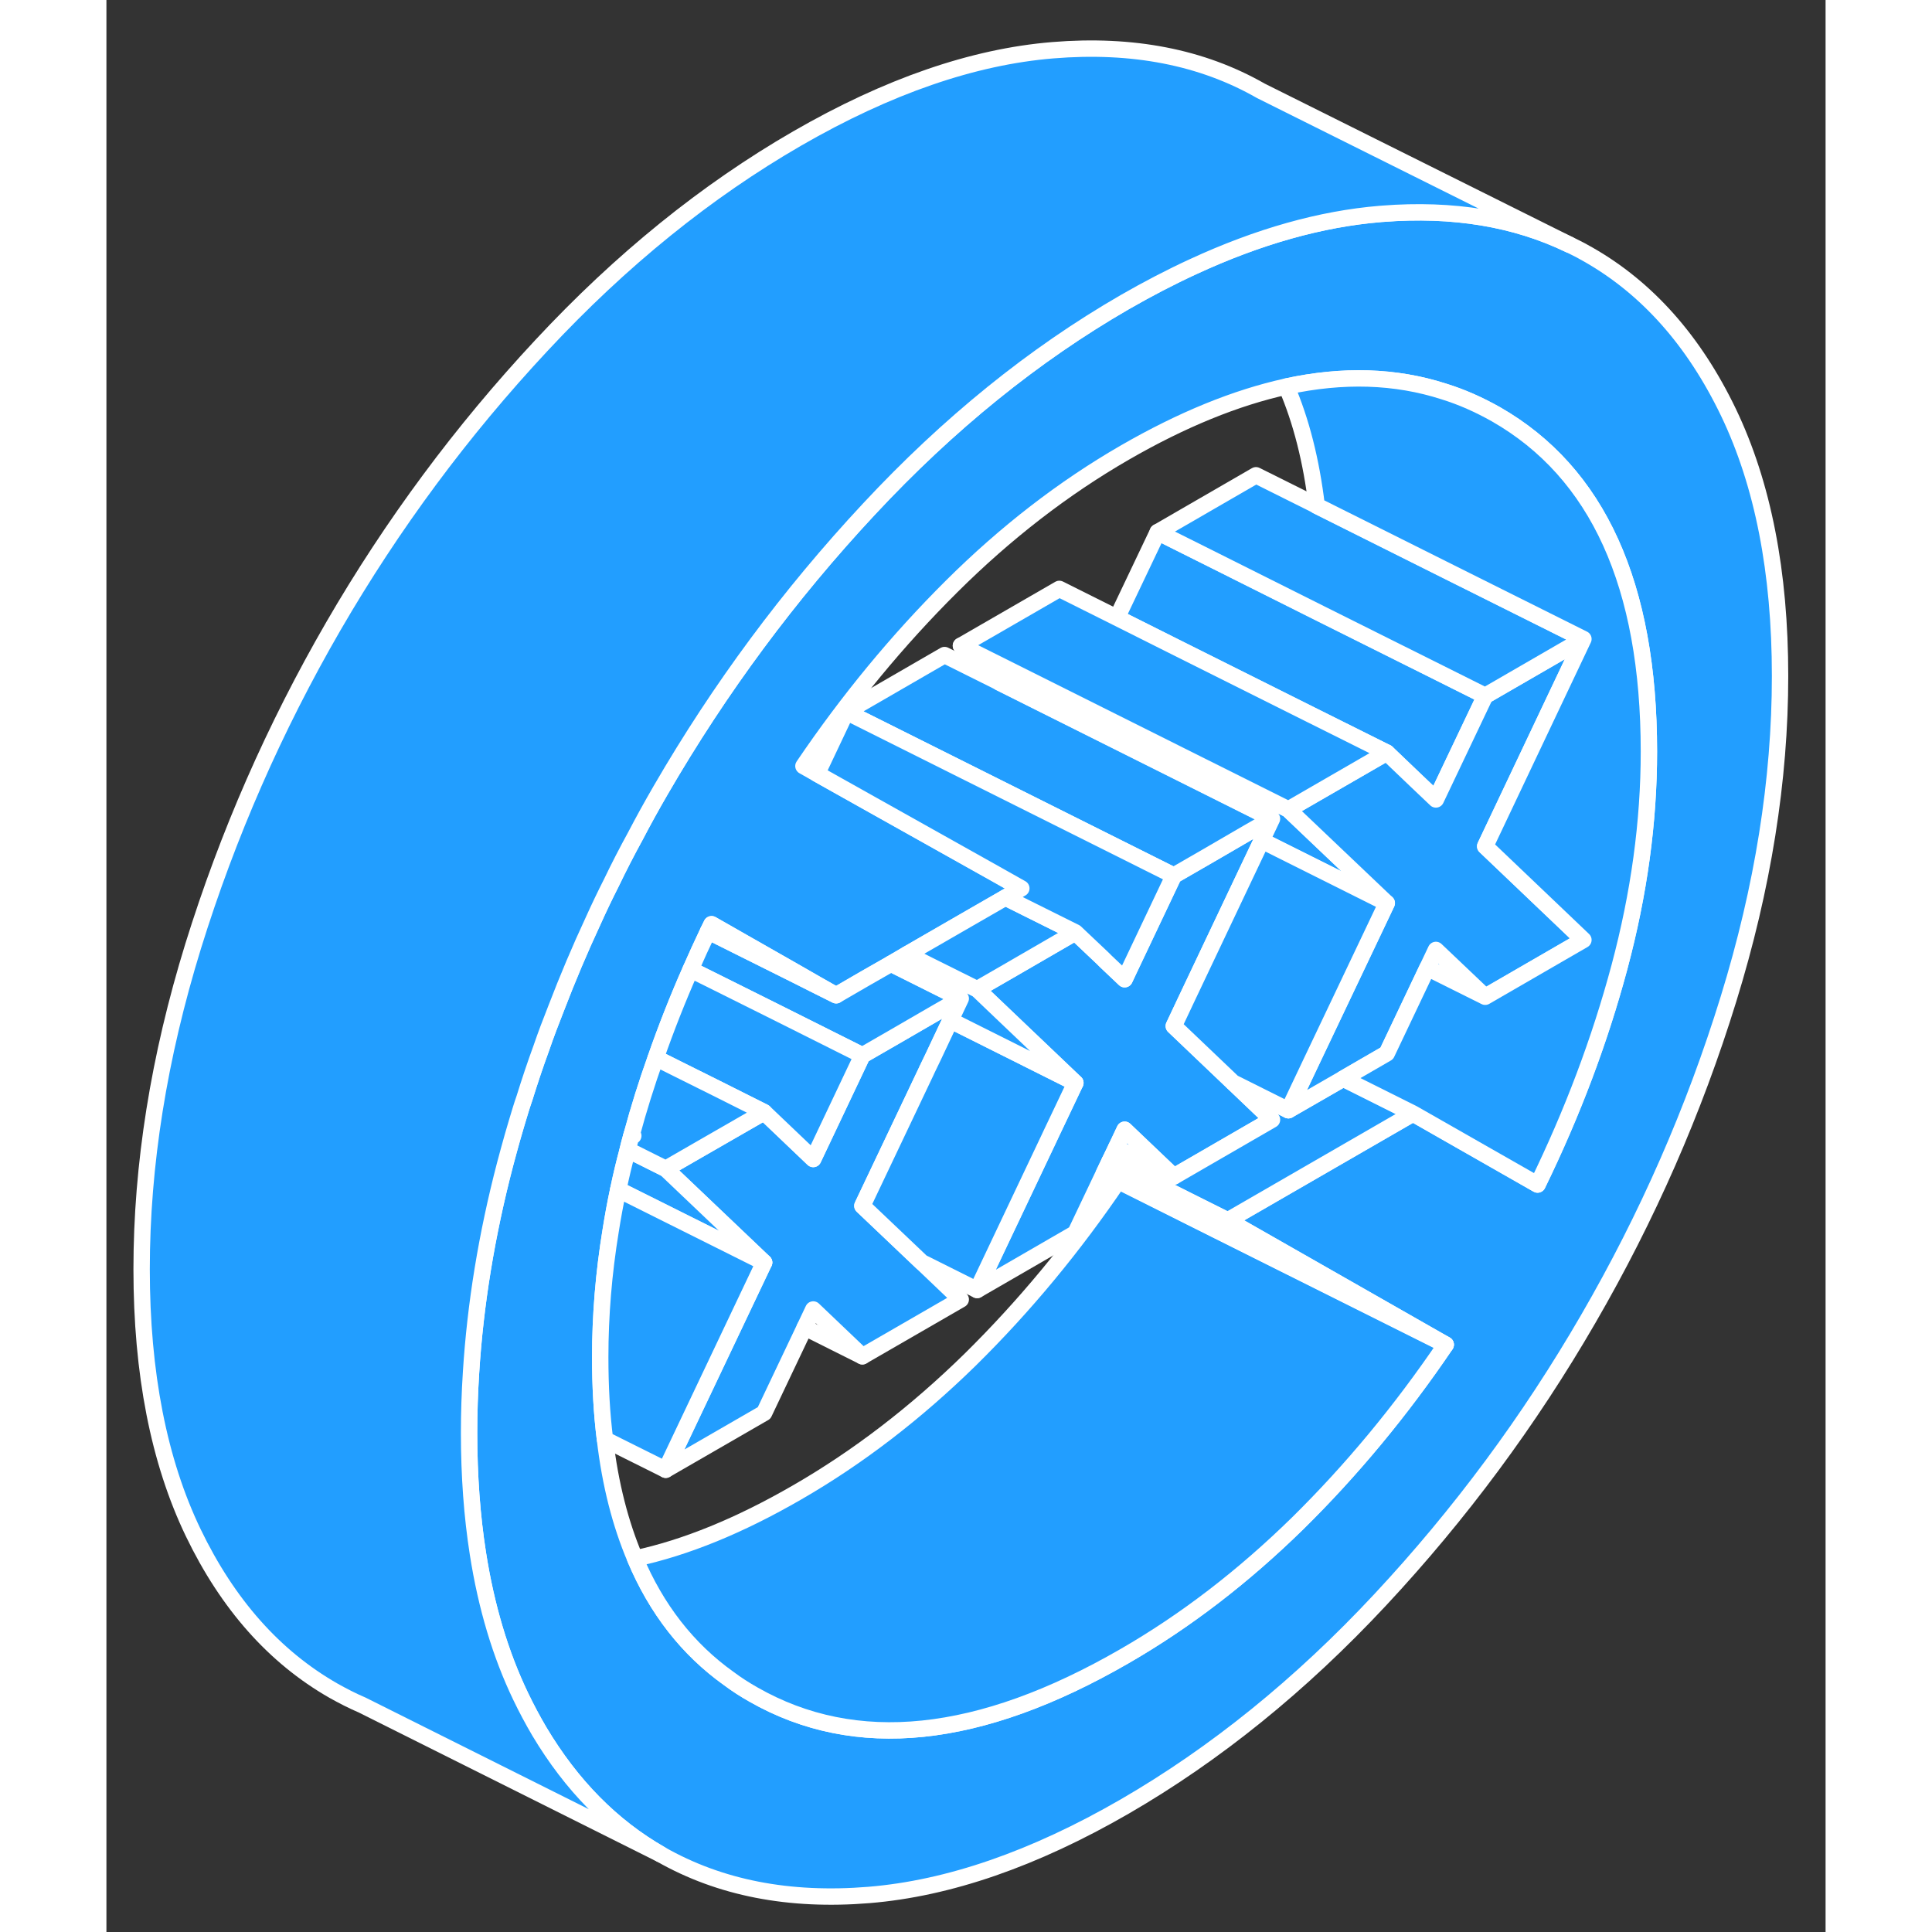<svg width="48" height="48" viewBox="0 0 105 118" fill="#229EFF" xmlns="http://www.w3.org/2000/svg" stroke-width="1px" stroke-linecap="round" stroke-linejoin="round"><rect x="0" y="0" width="105" height="118" fill="#333333" stroke="none"/><path d="M72.19 49.438L72.28 49.528C72.3 49.468 72.32 49.418 72.33 49.358L72.19 49.438Z" stroke="white" stroke-linejoin="round"/><path d="M68.81 66.118L71.19 68.388L65.19 71.858L62.19 68.998L61.67 70.098L61.27 70.928L60.93 71.638L59.18 75.318L53.18 78.788L57.5 69.678L57.74 69.168L58.14 68.328L59.18 66.138L54.1 61.298L53.18 60.418L55.14 59.288L59.18 56.948L60.85 58.528L61.04 58.718L62.19 59.808L62.35 59.468L62.42 59.318L65.19 53.478L67.15 52.348L69.66 50.888L71.19 50.008L70.56 51.338L69.52 53.528L65.94 61.078L65.78 61.418L65.19 62.668L68.81 66.118Z" stroke="white" stroke-linejoin="round"/><path d="M99.07 25.188C96.97 20.818 94.11 17.598 90.51 15.548C90.2 15.368 89.88 15.198 89.55 15.038L89.36 14.948C86.05 13.348 82.24 12.718 77.93 13.058C77.89 13.058 77.84 13.068 77.8 13.068C74.18 13.368 70.37 14.438 66.37 16.288C65 16.918 63.6 17.648 62.19 18.458C56.65 21.658 51.44 25.868 46.57 31.098C41.7 36.318 37.46 42.038 33.86 48.248C33.32 49.178 32.8 50.118 32.31 51.058C31.79 52.008 31.3 52.958 30.84 53.918C30.45 54.688 30.08 55.458 29.73 56.238C28.91 57.998 28.16 59.778 27.47 61.578C27.15 62.388 26.84 63.198 26.56 64.018C26.19 65.028 25.85 66.048 25.53 67.078C25.45 67.308 25.37 67.548 25.3 67.778C25.13 68.328 24.97 68.878 24.81 69.428C24.65 69.988 24.5 70.548 24.35 71.108C23.22 75.438 22.53 79.668 22.27 83.818C22.19 85.058 22.15 86.288 22.15 87.518C22.15 90.138 22.33 92.598 22.69 94.888C23.2 98.138 24.07 101.048 25.3 103.608C25.66 104.358 26.04 105.068 26.44 105.748C28.41 109.048 30.87 111.548 33.86 113.258C37.46 115.308 41.7 116.138 46.57 115.738C51.44 115.338 56.65 113.538 62.19 110.338C67.72 107.138 72.93 102.928 77.8 97.708C82.67 92.488 86.91 86.768 90.51 80.548C94.11 74.338 96.97 67.828 99.07 61.018C101.17 54.218 102.22 47.638 102.22 41.288C102.22 34.938 101.17 29.568 99.07 25.188ZM92.41 59.068C91.21 63.548 89.54 67.978 87.41 72.348L79.8 68.008L68.49 74.538L81.8 82.128C79.07 86.158 76.05 89.798 72.75 93.048C69.44 96.288 65.92 98.998 62.19 101.148C53.31 106.278 45.76 107.058 39.52 103.498C38.99 103.198 38.49 102.878 38.01 102.518C35.5 100.728 33.59 98.278 32.29 95.188C31.39 93.068 30.77 90.648 30.45 87.918C30.25 86.328 30.16 84.668 30.16 82.888C30.16 80.348 30.37 77.768 30.8 75.148C30.93 74.328 31.08 73.498 31.26 72.658C31.43 71.848 31.62 71.038 31.84 70.228C31.87 70.068 31.92 69.898 31.96 69.738C31.99 69.638 32.01 69.548 32.04 69.448C32.05 69.388 32.07 69.338 32.09 69.278C32.51 67.718 33 66.158 33.55 64.618C34.18 62.808 34.89 61.008 35.68 59.218C36.02 58.438 36.38 57.658 36.75 56.878C36.82 56.738 36.89 56.588 36.96 56.448L38.59 57.378L42.03 59.338L43.32 60.078L44.57 60.788L46.38 59.738L47.92 58.858L48.91 58.278L50.26 57.498L53.12 55.848L54.91 54.818L55.88 54.258L54.3 53.368L46.84 49.188L43.4 47.258L42.57 46.788C45.3 42.758 48.32 39.098 51.63 35.808C54.93 32.528 58.45 29.808 62.19 27.648C65.69 25.628 68.98 24.288 72.07 23.608C75.53 22.858 78.73 22.958 81.68 23.908C82.78 24.248 83.83 24.718 84.86 25.298C91.09 28.858 94.21 35.728 94.21 45.908C94.21 50.198 93.61 54.578 92.41 59.068Z" stroke="white" stroke-linejoin="round"/><path d="M49.8 77.098L52.18 79.368L46.17 82.838L43.17 79.978L42.65 81.078L40.17 86.298L34.16 89.768L39.12 79.318L40.17 77.108L34.16 71.388L36.12 70.258L40.17 67.928L43.17 70.788L46.17 64.458L48.13 63.328L50.65 61.868L52.18 60.988L51.55 62.318L51.25 62.948L50.51 64.518L50.11 65.348L50.07 65.438L46.17 73.648L49.79 77.088L49.8 77.098Z" stroke="white" stroke-linejoin="round"/><path d="M52.18 60.988L50.65 61.868L48.13 63.328L46.17 64.458L40.86 61.798L37.33 60.038L35.68 59.218C36.02 58.438 36.38 57.658 36.75 56.878L38.43 57.718L41.96 59.478L43.51 60.258L44.57 60.788L46.38 59.738L47.92 58.858L49.24 59.518L52.18 60.988Z" stroke="white" stroke-linejoin="round"/><path d="M46.17 64.458L43.17 70.788L40.17 67.928L37.22 66.448L34.85 65.268L33.55 64.618C34.18 62.808 34.89 61.008 35.68 59.218L37.33 60.038L40.86 61.798L46.17 64.458Z" stroke="white" stroke-linejoin="round"/><path d="M40.17 77.108L31.26 72.658C31.43 71.848 31.62 71.038 31.84 70.228L34.16 71.388L40.17 77.108Z" stroke="white" stroke-linejoin="round"/><path d="M40.17 77.108L39.12 79.318L34.16 89.768L30.45 87.918C30.25 86.328 30.16 84.668 30.16 82.888C30.16 80.348 30.37 77.768 30.8 75.148C30.93 74.328 31.08 73.498 31.26 72.658L40.17 77.108Z" stroke="white" stroke-linejoin="round"/><path d="M84.21 60.878L80.68 59.118L81.2 58.018L84.21 60.878Z" stroke="white" stroke-linejoin="round"/><path d="M84.21 42.498L81.2 48.828L80.01 47.698L78.2 45.968L73.57 43.658L65.25 39.498L61.72 37.728L64.21 32.498L67.73 34.258L74.18 37.488L81.41 41.098L84.21 42.498Z" stroke="white" stroke-linejoin="round"/><path d="M79.8 68.008L68.49 74.538L68.16 74.378L61.27 70.928L61.67 70.098L65.19 71.858L71.19 68.388L68.81 66.118L72.19 67.808L75.54 65.878L79.8 68.008Z" stroke="white" stroke-linejoin="round"/><path d="M81.8 82.128C79.07 86.158 76.05 89.798 72.75 93.048C69.44 96.288 65.92 98.998 62.19 101.148C53.31 106.278 45.76 107.058 39.52 103.498C38.99 103.198 38.49 102.878 38.01 102.518C35.5 100.728 33.59 98.278 32.29 95.188C35.38 94.528 38.68 93.178 42.19 91.148C45.92 88.998 49.44 86.288 52.75 83.048C56.05 79.798 59.07 76.158 61.8 72.128L67.71 75.088L81.8 82.128Z" stroke="white" stroke-linejoin="round"/><path d="M32.09 69.278C32.07 69.338 32.05 69.388 32.04 69.448L32.18 69.368L32.09 69.278ZM32.09 69.278C32.07 69.338 32.05 69.388 32.04 69.448L32.18 69.368L32.09 69.278ZM62.19 68.998L61.67 70.098L65.19 71.858L62.19 68.998ZM32.09 69.278C32.07 69.338 32.05 69.388 32.04 69.448L32.18 69.368L32.09 69.278Z" stroke="white" stroke-linejoin="round"/><path d="M40.17 67.928L36.12 70.258L34.16 71.388L31.84 70.228C31.87 70.068 31.92 69.898 31.96 69.738C31.99 69.638 32.01 69.548 32.04 69.448L32.18 69.368L32.09 69.278C32.51 67.718 33 66.158 33.55 64.618L34.85 65.268L37.22 66.448L40.17 67.928Z" stroke="white" stroke-linejoin="round"/><path d="M59.18 66.138L58.14 68.328L57.74 69.168L57.5 69.678L53.18 78.788L49.8 77.098L49.79 77.088L46.17 73.648L50.07 65.438L50.11 65.348L50.51 64.518L51.25 62.948L51.55 62.318L51.97 62.528L59.18 66.138Z" stroke="white" stroke-linejoin="round"/><path d="M59.18 66.138L51.97 62.528L51.55 62.318L52.18 60.988L49.24 59.518L47.92 58.858L48.91 58.278L50.23 58.948L53.18 60.418L54.1 61.298L59.18 66.138Z" stroke="white" stroke-linejoin="round"/><path d="M59.18 56.948L55.14 59.288L53.18 60.418L50.23 58.948L48.91 58.278L50.26 57.498L53.12 55.848L54.91 54.818L56.23 55.478L59.18 56.948Z" stroke="white" stroke-linejoin="round"/><path d="M71.189 50.008L69.659 50.888L67.149 52.348L65.189 53.478L59.87 50.818L56.35 49.058L45.19 43.478L51.19 40.008L54.56 41.688L54.57 41.698L68.249 48.538L71.189 50.008Z" stroke="white" stroke-linejoin="round"/><path d="M77.81 54.788C77.8 54.838 77.779 54.888 77.76 54.938L71.6 51.858L70.56 51.338L71.189 50.008L68.249 48.538L54.57 41.698H54.56L52.19 39.438L69.249 47.968L72.189 49.438L72.279 49.528L77.81 54.788Z" stroke="white" stroke-linejoin="round"/><path d="M84.21 51.688L90.21 57.408L84.21 60.878L81.2 58.018L80.679 59.118L78.2 64.338L75.54 65.878L72.189 67.808L73.57 64.898L77.159 57.348L78.2 55.158L77.81 54.788L72.279 49.528C72.299 49.468 72.32 49.418 72.33 49.358L78.2 45.968L80.01 47.698L81.2 48.828L84.21 42.498L90.21 39.028L84.21 51.688Z" stroke="white" stroke-linejoin="round"/><path d="M90.21 39.028L84.21 42.498L81.41 41.098L74.18 37.488L67.73 34.258L64.21 32.498L70.21 29.028L73.92 30.878V30.888L82.1 34.978L90.21 39.028Z" stroke="white" stroke-linejoin="round"/><path d="M81.8 82.128L67.71 75.088L61.8 72.128L60.93 71.638L61.27 70.928L68.16 74.378L68.49 74.538L81.8 82.128Z" stroke="white" stroke-linejoin="round"/><path d="M94.21 45.908C94.21 50.198 93.61 54.578 92.41 59.068C91.21 63.548 89.54 67.978 87.41 72.348L79.8 68.008L75.54 65.878L78.2 64.338L80.68 59.118L84.21 60.878L90.21 57.408L84.21 51.688L90.21 39.028L82.1 34.978L73.92 30.888C73.59 28.148 72.98 25.728 72.07 23.608C75.53 22.858 78.73 22.958 81.68 23.908C82.78 24.248 83.83 24.718 84.86 25.298C91.09 28.858 94.21 35.728 94.21 45.908Z" stroke="white" stroke-linejoin="round"/><path d="M89.36 14.948C86.05 13.348 82.24 12.718 77.93 13.058C77.89 13.058 77.84 13.068 77.8 13.068C74.18 13.368 70.37 14.438 66.37 16.288C65 16.918 63.6 17.648 62.19 18.458C56.65 21.658 51.44 25.868 46.57 31.098C41.7 36.318 37.46 42.038 33.86 48.248C33.32 49.178 32.8 50.118 32.31 51.058C31.79 52.008 31.3 52.958 30.84 53.918C30.45 54.688 30.08 55.458 29.73 56.238C28.91 57.998 28.16 59.778 27.47 61.578C27.15 62.388 26.84 63.198 26.56 64.018C26.19 65.028 25.85 66.048 25.53 67.078C25.45 67.308 25.37 67.548 25.3 67.778C25.13 68.328 24.97 68.878 24.81 69.428C24.65 69.988 24.5 70.548 24.35 71.108C23.22 75.438 22.53 79.668 22.27 83.818C22.19 85.058 22.15 86.288 22.15 87.518C22.15 90.138 22.33 92.598 22.69 94.888C23.2 98.138 24.07 101.048 25.3 103.608C25.66 104.358 26.04 105.068 26.44 105.748C28.41 109.048 30.87 111.548 33.86 113.258L15.72 104.188L15.62 104.138C15.01 103.878 14.43 103.578 13.86 103.258C10.26 101.198 7.41 97.988 5.3 93.608C3.2 89.238 2.15 83.868 2.15 77.518C2.15 71.168 3.2 64.578 5.3 57.778C7.41 50.978 10.26 44.468 13.86 38.248C17.46 32.038 21.7 26.318 26.57 21.098C31.44 15.868 36.65 11.658 42.19 8.458C47.72 5.268 52.93 3.468 57.8 3.068C62.67 2.668 66.91 3.488 70.51 5.548L89.36 14.948Z" stroke="white" stroke-linejoin="round"/><path d="M44.57 60.788L43.51 60.258L41.96 59.478L38.43 57.718L36.75 56.878C36.82 56.738 36.89 56.588 36.96 56.448L38.59 57.378L42.03 59.338L43.32 60.078L44.57 60.788Z" stroke="white" stroke-linejoin="round"/><path d="M78.2 45.968L72.33 49.358L72.19 49.438L69.25 47.968L52.19 39.438L58.2 35.968L61.72 37.728L65.25 39.498L73.57 43.658L78.2 45.968Z" stroke="white" stroke-linejoin="round"/><path d="M78.2 55.158L77.16 57.348L73.57 64.898L72.19 67.808L68.81 66.118L65.19 62.668L65.78 61.418L65.94 61.078L69.52 53.528L70.56 51.338L71.6 51.858L77.76 54.938L78.2 55.158Z" stroke="white" stroke-linejoin="round"/><path d="M65.19 53.478L62.42 59.318L62.35 59.468L62.19 59.808L61.04 58.718L60.85 58.528L59.18 56.948L56.23 55.478L54.91 54.818L55.88 54.258L54.3 53.368L46.84 49.188L43.4 47.258L45.19 43.478L56.35 49.058L59.87 50.818L65.19 53.478Z" stroke="white" stroke-linejoin="round"/><path d="M46.17 82.838L42.65 81.078" stroke="white" stroke-linejoin="round"/></svg>